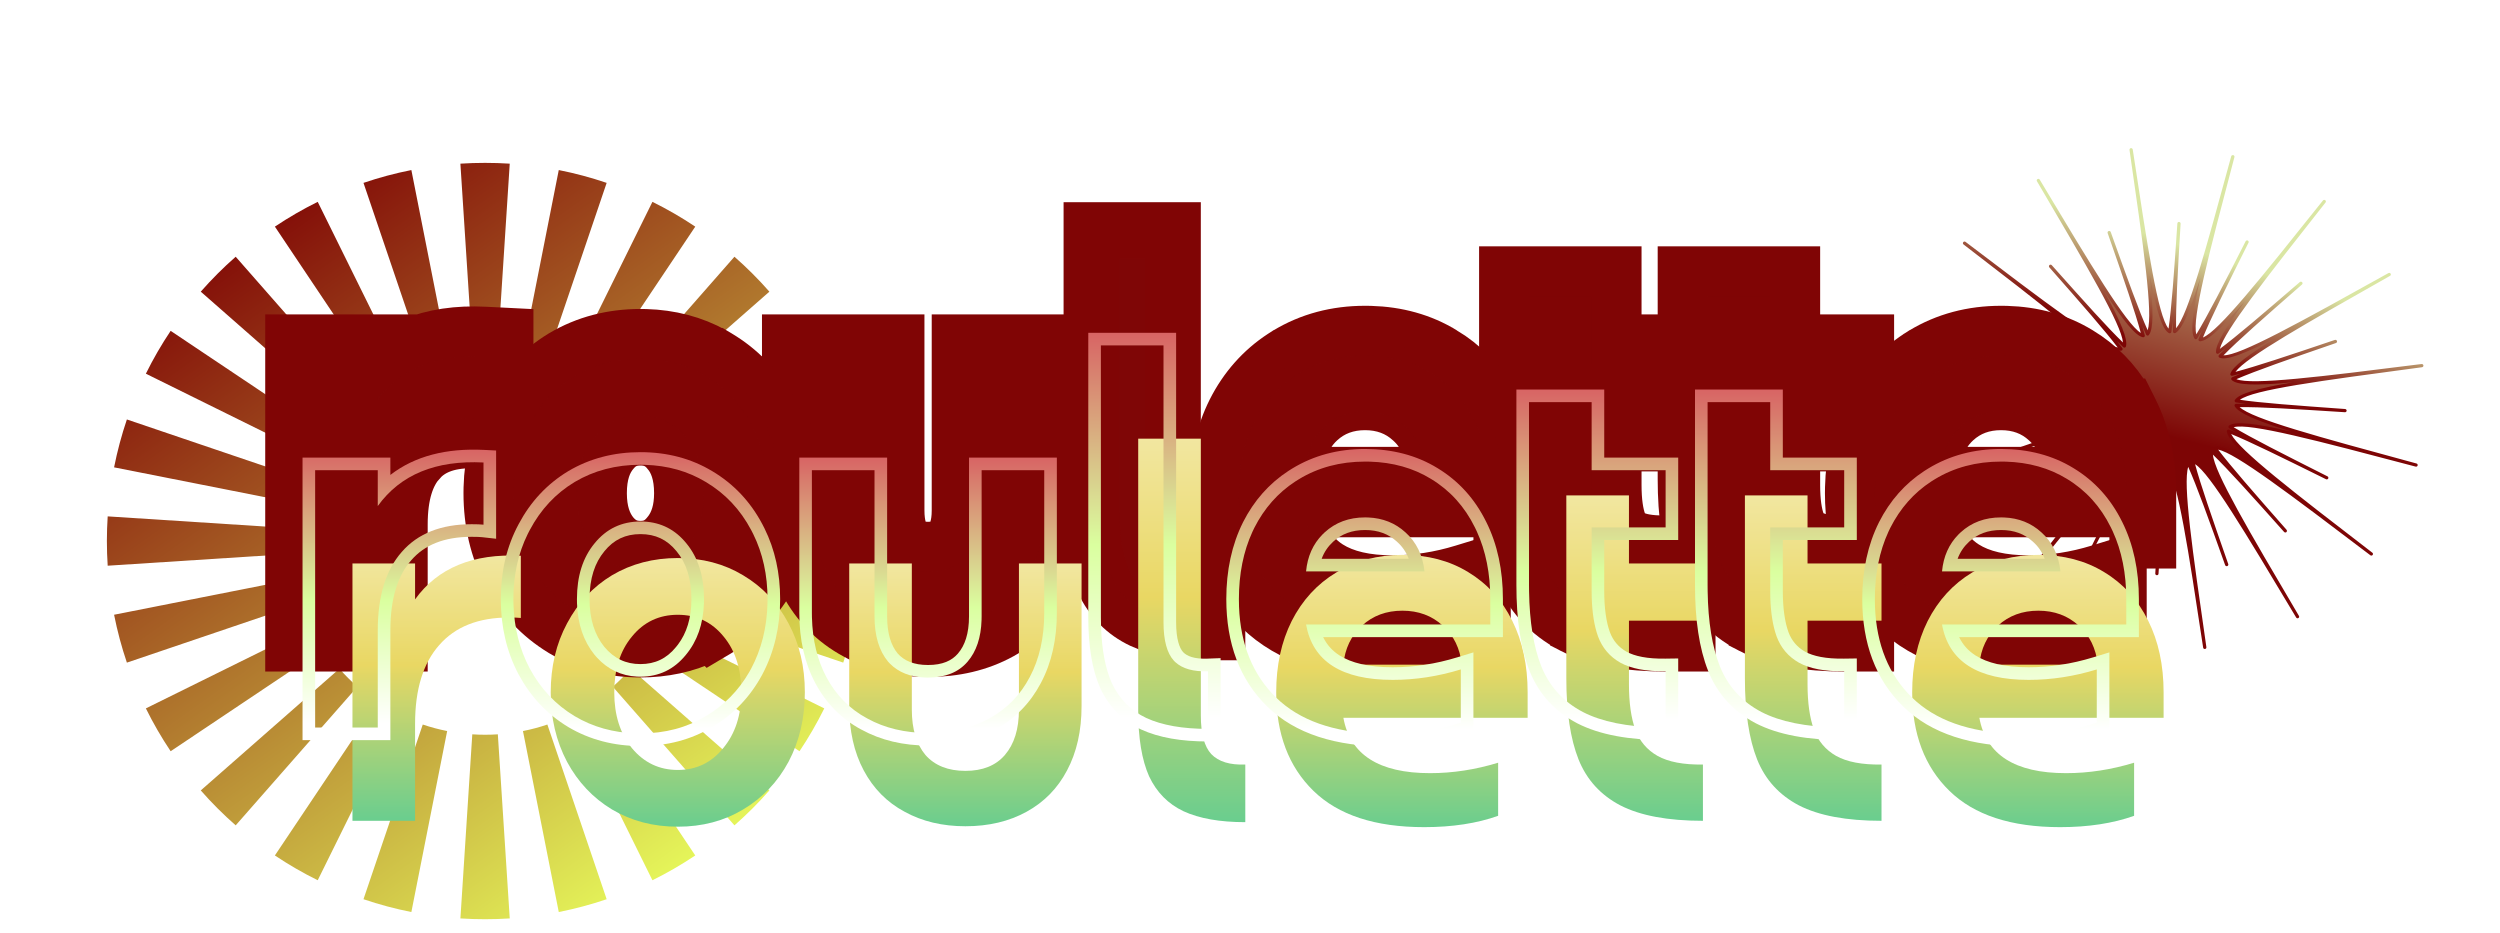 <svg width="134" height="50" viewBox="0 0 134 50" fill="none" xmlns="http://www.w3.org/2000/svg">
<path d="M127.101 29.7C122.171 25.905 119.545 23.869 119.446 23.122C120.508 23.538 122.241 24.392 124.713 25.615C122.236 24.369 120.505 23.495 119.539 22.893C120.114 22.462 123.351 23.308 129.499 24.93C123.441 23.285 120.221 22.398 119.866 21.742C121.004 21.715 122.933 21.836 125.69 22.01C122.928 21.813 121.001 21.672 119.875 21.491C120.277 20.881 123.577 20.43 129.807 19.601C123.488 20.399 120.177 20.808 119.69 20.31C120.721 19.844 122.549 19.209 125.172 18.305C122.571 19.183 120.746 19.793 119.643 20.065C119.887 19.345 122.746 17.72 128.06 14.713C122.536 17.788 119.641 19.386 119.007 19.095C119.781 18.282 121.235 17.008 123.328 15.184C121.248 16.975 119.789 18.227 118.875 18.888C118.825 18.129 120.836 15.559 124.578 10.803C120.733 15.62 118.681 18.169 117.931 18.218C118.341 17.175 119.2 15.449 120.439 12.971C119.181 15.44 118.302 17.157 117.701 18.106C117.284 17.491 118.108 14.335 119.674 8.397C118.085 14.247 117.219 17.381 116.554 17.774C116.516 16.65 116.629 14.731 116.792 11.98C116.606 14.75 116.473 16.674 116.293 17.779C115.66 17.417 115.158 14.18 114.224 8.025C115.098 14.082 115.556 17.321 115.108 17.901C114.632 16.873 113.982 15.064 113.053 12.463C113.968 15.078 114.599 16.9 114.874 17.991C114.163 17.854 112.46 15.028 109.254 9.671C112.395 15 114.06 17.848 113.862 18.545C113.038 17.767 111.75 16.33 109.911 14.27C111.739 16.345 113.012 17.796 113.685 18.708C112.98 18.844 110.32 16.839 105.301 13.027C110.231 16.822 112.857 18.858 112.956 19.609C111.893 19.192 110.161 18.338 107.689 17.116C110.165 18.361 111.896 19.235 112.862 19.837C112.288 20.268 109.05 19.422 102.903 17.8C108.961 19.445 112.18 20.332 112.536 20.988C111.398 21.015 109.468 20.895 106.712 20.72C109.473 20.917 111.4 21.059 112.526 21.239C112.124 21.849 108.825 22.3 102.595 23.13C108.914 22.331 112.224 21.922 112.712 22.421C111.68 22.887 109.852 23.521 107.229 24.425C109.83 23.548 111.656 22.937 112.758 22.665C112.515 23.385 109.655 25.011 104.341 28.017C109.865 24.942 112.761 23.344 113.394 23.635C112.62 24.449 111.166 25.723 109.073 27.546C111.154 25.755 112.612 24.504 113.527 23.842C113.576 24.601 111.565 27.172 107.824 31.927C111.668 27.11 113.72 24.561 114.471 24.512C114.061 25.556 113.201 27.282 111.963 29.759C113.22 27.29 114.1 25.573 114.701 24.624C115.118 25.239 114.293 28.395 112.728 34.334C114.317 28.484 115.182 25.349 115.847 24.956C115.886 26.08 115.772 27.999 115.61 30.751C115.796 27.98 115.928 26.056 116.109 24.951C116.741 25.314 117.243 28.55 118.177 34.705C117.304 28.649 116.846 25.41 117.294 24.83C117.77 25.857 118.419 27.666 119.348 30.267C118.434 27.652 117.802 25.83 117.527 24.739C118.239 24.876 119.941 27.703 123.148 33.06C120.006 27.731 118.342 24.882 118.539 24.185C119.364 24.963 120.651 26.401 122.491 28.461C120.663 26.386 119.39 24.934 118.717 24.022C119.421 23.886 122.081 25.891 127.1 29.703L127.101 29.7Z" fill="url(#paint0_linear_749_7)"/>
<path d="M119.704 8.315C119.751 8.328 119.778 8.374 119.765 8.421C118.368 13.719 117.49 17.047 117.723 17.919C118.306 16.969 119.122 15.381 120.367 12.93C120.389 12.89 120.444 12.872 120.482 12.893C120.526 12.916 120.542 12.966 120.52 13.007C119.291 15.462 118.498 17.059 118.078 18.089C118.927 17.738 121.08 15.042 124.511 10.745C124.543 10.708 124.594 10.704 124.634 10.732C124.673 10.76 124.68 10.816 124.648 10.854C121.429 14.939 119.232 17.734 118.984 18.7C119.873 18.038 121.222 16.886 123.271 15.118C123.307 15.089 123.361 15.092 123.395 15.127C123.425 15.163 123.425 15.217 123.387 15.249C121.307 17.066 119.957 18.25 119.18 19.045C120.047 19.074 123.278 17.276 128.02 14.638C128.062 14.614 128.116 14.628 128.138 14.67C128.162 14.712 128.148 14.765 128.106 14.786C123.542 17.369 120.417 19.134 119.821 19.931C120.912 19.645 122.587 19.087 125.149 18.22C125.193 18.204 125.244 18.228 125.26 18.275C125.277 18.322 125.253 18.37 125.206 18.386C122.595 19.285 120.901 19.877 119.871 20.323C120.678 20.656 124.37 20.196 129.795 19.512C129.843 19.507 129.886 19.536 129.895 19.585C129.9 19.633 129.871 19.675 129.822 19.683C124.27 20.423 120.785 20.889 120.059 21.429C121.16 21.593 122.952 21.726 125.699 21.923C125.745 21.928 125.785 21.968 125.779 22.016C125.777 22.062 125.735 22.101 125.686 22.095C122.954 21.92 121.174 21.81 120.044 21.822C120.734 22.456 124.125 23.376 129.523 24.843C129.57 24.856 129.597 24.903 129.585 24.949C129.572 24.996 129.525 25.023 129.478 25.01C124.188 23.614 120.589 22.66 119.722 22.899C120.674 23.472 122.284 24.289 124.754 25.533C124.795 25.554 124.814 25.606 124.791 25.65C124.769 25.69 124.717 25.709 124.676 25.687C122.233 24.479 120.637 23.694 119.589 23.263C120.021 24.132 122.913 26.36 127.158 29.625C127.197 29.654 127.204 29.709 127.172 29.747C127.143 29.786 127.088 29.792 127.049 29.76C122.744 26.494 119.805 24.264 118.895 24.102C119.565 24.985 120.745 26.336 122.559 28.397C122.589 28.433 122.586 28.486 122.552 28.52C122.514 28.552 122.461 28.549 122.427 28.511C120.608 26.471 119.41 25.143 118.613 24.369C118.683 25.309 120.526 28.434 123.223 33.012C123.248 33.054 123.234 33.104 123.192 33.128C123.149 33.153 123.098 33.139 123.074 33.097C120.322 28.497 118.445 25.363 117.656 24.88C117.945 25.961 118.53 27.645 119.434 30.233C119.451 30.277 119.426 30.327 119.379 30.343C119.335 30.36 119.283 30.335 119.267 30.288C118.351 27.722 117.747 26.051 117.289 25.025C116.996 25.928 117.511 29.482 118.262 34.688C118.267 34.736 118.237 34.778 118.188 34.786C118.14 34.791 118.097 34.762 118.089 34.713C117.284 29.411 116.74 25.806 116.17 25.114C116.006 26.212 115.881 28 115.696 30.752C115.695 30.798 115.652 30.837 115.603 30.831C115.558 30.826 115.517 30.787 115.523 30.738C115.684 28.022 115.786 26.253 115.763 25.137C115.12 25.868 114.183 29.308 112.81 34.352C112.798 34.399 112.751 34.425 112.703 34.413C112.656 34.4 112.629 34.353 112.642 34.307C114.039 29.009 114.917 25.681 114.684 24.809C114.101 25.759 113.285 27.347 112.04 29.798C112.018 29.838 111.963 29.855 111.925 29.835C111.881 29.812 111.865 29.762 111.887 29.721C113.116 27.266 113.909 25.668 114.329 24.639C113.48 24.989 111.327 27.686 107.896 31.982C107.868 32.021 107.813 32.024 107.773 31.996C107.734 31.967 107.727 31.912 107.759 31.874C110.978 27.789 113.175 24.993 113.423 24.028C112.522 24.697 111.18 25.847 109.136 27.61C109.1 27.639 109.046 27.635 109.012 27.601C108.982 27.565 108.982 27.511 109.02 27.478C111.1 25.662 112.446 24.48 113.227 23.683C112.36 23.654 109.134 25.449 104.387 28.09C104.345 28.114 104.291 28.1 104.269 28.058C104.245 28.016 104.259 27.962 104.301 27.942C108.865 25.359 111.99 23.594 112.586 22.797C111.491 23.082 109.816 23.643 107.258 24.507C107.214 24.524 107.163 24.5 107.147 24.453C107.129 24.409 107.154 24.358 107.201 24.342C109.817 23.44 111.518 22.846 112.533 22.404C111.724 22.066 108.034 22.53 102.608 23.215C102.56 23.22 102.517 23.191 102.509 23.142C102.504 23.094 102.533 23.052 102.582 23.044C107.943 22.328 111.596 21.843 112.345 21.297C111.226 21.133 109.445 20.999 106.705 20.803C106.659 20.798 106.619 20.759 106.625 20.711C106.626 20.665 106.669 20.626 106.718 20.632C109.456 20.809 111.244 20.917 112.36 20.905C111.67 20.27 108.28 19.348 102.881 17.883C102.834 17.871 102.807 17.824 102.819 17.777C102.832 17.731 102.878 17.704 102.926 17.717C108.216 19.113 111.815 20.067 112.681 19.827C111.714 19.244 110.118 18.434 107.65 17.194C107.609 17.172 107.59 17.121 107.613 17.077C107.634 17.037 107.686 17.018 107.727 17.04C110.171 18.248 111.767 19.033 112.815 19.463C112.383 18.595 109.49 16.366 105.246 13.102C105.207 13.073 105.2 13.018 105.232 12.98C105.26 12.941 105.316 12.935 105.355 12.966C109.659 16.237 112.594 18.465 113.509 18.625C112.831 17.729 111.656 16.386 109.844 14.33C109.814 14.294 109.818 14.241 109.852 14.207C109.89 14.175 109.943 14.178 109.976 14.216C111.793 16.252 112.981 17.577 113.79 18.358C113.721 17.418 111.877 14.293 109.181 9.715C109.156 9.673 109.169 9.623 109.212 9.598C109.255 9.574 109.305 9.588 109.33 9.63C112.082 14.23 113.959 17.364 114.747 17.846C114.459 16.766 113.877 15.082 112.97 12.494C112.953 12.45 112.977 12.399 113.025 12.384C113.072 12.368 113.12 12.391 113.136 12.438C114.053 15.005 114.653 16.675 115.115 17.702C115.407 16.799 114.893 13.245 114.142 8.039C114.137 7.991 114.166 7.949 114.215 7.94C114.26 7.935 114.306 7.965 114.315 8.014C115.119 13.316 115.664 16.921 116.233 17.613C116.398 16.511 116.522 14.727 116.707 11.975C116.709 11.928 116.752 11.89 116.8 11.896C116.846 11.901 116.886 11.94 116.88 11.989C116.72 14.705 116.618 16.474 116.639 17.593C117.283 16.862 118.219 13.422 119.593 8.378C119.605 8.332 119.652 8.305 119.699 8.317L119.704 8.315ZM117.683 18.187C117.663 18.181 117.645 18.169 117.631 18.152C117.396 17.803 117.508 16.791 117.937 14.896C117.373 16.704 116.973 17.629 116.604 17.848C116.578 17.862 116.545 17.864 116.517 17.849C116.488 17.835 116.474 17.806 116.471 17.776C116.465 17.611 116.463 17.428 116.463 17.228C116.436 17.435 116.411 17.625 116.383 17.796C116.376 17.822 116.362 17.847 116.334 17.858C116.309 17.869 116.277 17.867 116.252 17.853C115.891 17.65 115.587 16.679 115.226 14.765C115.429 16.637 115.429 17.633 115.18 17.955C115.163 17.979 115.131 17.992 115.103 17.988C115.075 17.984 115.048 17.966 115.034 17.938C114.97 17.799 114.899 17.644 114.829 17.476C114.882 17.654 114.924 17.819 114.963 17.972C114.969 18.002 114.961 18.032 114.941 18.052C114.922 18.072 114.89 18.081 114.862 18.077C114.458 17.997 113.831 17.223 112.79 15.619C113.685 17.269 114.061 18.184 113.95 18.572C113.942 18.602 113.918 18.624 113.89 18.631C113.86 18.637 113.83 18.629 113.806 18.608C113.699 18.508 113.588 18.4 113.468 18.278C113.573 18.414 113.669 18.539 113.756 18.659C113.776 18.682 113.778 18.715 113.767 18.741C113.76 18.767 113.733 18.788 113.702 18.794C113.306 18.87 112.416 18.375 110.827 17.256C112.287 18.465 112.986 19.188 113.042 19.599C113.045 19.629 113.033 19.661 113.01 19.68C112.987 19.699 112.953 19.704 112.923 19.692C112.786 19.638 112.636 19.576 112.478 19.509C112.634 19.601 112.777 19.685 112.907 19.767C112.932 19.78 112.947 19.806 112.95 19.835C112.95 19.864 112.936 19.889 112.916 19.908C112.586 20.155 111.548 20.038 109.58 19.589C111.462 20.172 112.414 20.581 112.616 20.949C112.63 20.974 112.629 21.006 112.614 21.034C112.6 21.059 112.571 21.076 112.542 21.075C112.382 21.079 112.209 21.079 112.017 21.078C112.21 21.101 112.384 21.126 112.543 21.151C112.574 21.159 112.598 21.176 112.609 21.201C112.62 21.228 112.62 21.257 112.602 21.281C112.377 21.624 111.395 21.903 109.48 22.229C111.468 22.048 112.496 22.07 112.773 22.355C112.793 22.374 112.8 22.404 112.796 22.432C112.789 22.459 112.772 22.483 112.747 22.494C112.603 22.559 112.448 22.625 112.277 22.697C112.441 22.651 112.593 22.61 112.736 22.577C112.766 22.57 112.8 22.579 112.82 22.599C112.842 22.623 112.848 22.657 112.84 22.687C112.707 23.076 111.942 23.663 110.403 24.608C112.152 23.716 113.066 23.379 113.429 23.548C113.455 23.558 113.474 23.581 113.477 23.611C113.485 23.638 113.473 23.667 113.457 23.687C113.351 23.798 113.232 23.92 113.101 24.045C113.232 23.945 113.359 23.85 113.475 23.767C113.502 23.749 113.535 23.744 113.564 23.759C113.593 23.774 113.611 23.8 113.613 23.833C113.639 24.247 113.144 25.096 112.066 26.574C113.308 25.132 114.044 24.448 114.462 24.424C114.492 24.422 114.52 24.436 114.54 24.459C114.559 24.482 114.561 24.515 114.55 24.541C114.492 24.689 114.423 24.853 114.347 25.029C114.446 24.863 114.537 24.712 114.624 24.575C114.638 24.55 114.667 24.536 114.697 24.534C114.725 24.534 114.754 24.549 114.77 24.571C115.005 24.92 114.893 25.932 114.464 27.827C115.029 26.018 115.428 25.094 115.797 24.875C115.823 24.86 115.856 24.858 115.885 24.873C115.913 24.888 115.927 24.917 115.93 24.946C115.936 25.112 115.938 25.294 115.938 25.494C115.965 25.288 115.99 25.098 116.018 24.927C116.025 24.9 116.039 24.875 116.067 24.865C116.095 24.855 116.124 24.855 116.149 24.869C116.51 25.073 116.814 26.043 117.175 27.957C116.972 26.086 116.971 25.093 117.221 24.767C117.238 24.743 117.27 24.73 117.298 24.734C117.329 24.739 117.354 24.756 117.368 24.785C117.432 24.924 117.501 25.081 117.573 25.247C117.52 25.065 117.478 24.9 117.438 24.75C117.432 24.72 117.44 24.69 117.46 24.671C117.479 24.651 117.511 24.641 117.539 24.645C117.94 24.724 118.57 25.5 119.611 27.103C118.717 25.454 118.34 24.539 118.451 24.151C118.46 24.121 118.484 24.099 118.511 24.092C118.538 24.085 118.572 24.09 118.595 24.114C118.702 24.215 118.814 24.323 118.933 24.444C118.825 24.308 118.728 24.182 118.641 24.063C118.622 24.04 118.62 24.007 118.631 23.981C118.638 23.954 118.665 23.933 118.696 23.927C119.092 23.851 119.981 24.347 121.571 25.465C120.11 24.256 119.411 23.537 119.356 23.122C119.353 23.093 119.365 23.061 119.388 23.042C119.411 23.023 119.444 23.021 119.475 23.029C119.612 23.084 119.761 23.145 119.92 23.213C119.764 23.121 119.617 23.035 119.487 22.954C119.462 22.94 119.447 22.915 119.444 22.886C119.445 22.857 119.459 22.832 119.478 22.812C119.808 22.565 120.846 22.683 122.814 23.132C120.933 22.549 119.98 22.14 119.779 21.772C119.764 21.747 119.765 21.715 119.78 21.687C119.794 21.662 119.824 21.645 119.853 21.645C120.012 21.642 120.19 21.64 120.377 21.643C120.184 21.62 120.011 21.595 119.848 21.569C119.816 21.564 119.793 21.544 119.782 21.519C119.771 21.492 119.771 21.463 119.789 21.439C120.013 21.099 120.984 20.821 122.877 20.496C120.882 20.675 119.895 20.65 119.614 20.364C119.594 20.345 119.588 20.314 119.592 20.287C119.599 20.26 119.616 20.236 119.641 20.225C119.785 20.16 119.939 20.095 120.114 20.023C119.95 20.069 119.795 20.109 119.652 20.142C119.621 20.148 119.588 20.14 119.568 20.12C119.545 20.096 119.54 20.062 119.548 20.032C119.681 19.643 120.458 19.048 122.015 18.091C120.271 18.98 119.323 19.333 118.963 19.169C118.937 19.158 118.918 19.135 118.915 19.106C118.907 19.079 118.919 19.05 118.935 19.029C119.041 18.918 119.16 18.797 119.291 18.671C119.16 18.772 119.033 18.866 118.917 18.949C118.89 18.967 118.856 18.973 118.828 18.958C118.799 18.943 118.781 18.917 118.779 18.884C118.753 18.47 119.248 17.621 120.326 16.143C119.084 17.584 118.349 18.265 117.93 18.292C117.9 18.295 117.871 18.28 117.852 18.257C117.833 18.234 117.831 18.202 117.842 18.176C117.9 18.027 117.969 17.864 118.045 17.688C117.946 17.854 117.855 18.005 117.768 18.142C117.754 18.167 117.725 18.18 117.695 18.183C117.688 18.181 117.682 18.179 117.672 18.177L117.683 18.187Z" fill="url(#paint1_linear_749_7)"/>
<g filter="url(#filter0_i_749_7)">
<path d="M26.631 49.948C26.091 49.983 25.547 50 25 50C24.453 50 23.909 49.983 23.37 49.948L24.156 37.778C24.434 37.795 24.715 37.805 25 37.805C25.285 37.805 25.566 37.795 25.844 37.778L26.631 49.948ZM20.881 37.13C21.404 37.307 21.943 37.452 22.494 37.561L20.128 49.524C19.047 49.31 17.989 49.027 16.962 48.678L20.881 37.13ZM33.038 48.678C32.011 49.027 30.953 49.31 29.872 49.524L27.506 37.561C28.057 37.452 28.596 37.307 29.119 37.13L33.038 48.678ZM17.89 35.652C18.353 35.962 18.837 36.242 19.339 36.49L13.937 47.423C12.954 46.938 12.009 46.39 11.105 45.785L17.89 35.652ZM38.895 45.785C37.991 46.39 37.046 46.938 36.063 47.423L30.661 36.49C31.163 36.242 31.647 35.962 32.11 35.652L38.895 45.785ZM15.371 33.441C15.741 33.863 16.137 34.26 16.559 34.629L8.515 43.795C7.696 43.076 6.924 42.304 6.205 41.485L15.371 33.441ZM43.795 41.485C43.076 42.304 42.304 43.076 41.485 43.795L33.441 34.629C33.863 34.26 34.26 33.863 34.629 33.441L43.795 41.485ZM13.51 30.661C13.758 31.163 14.038 31.647 14.348 32.11L4.215 38.895C3.61 37.991 3.062 37.046 2.577 36.063L13.51 30.661ZM47.423 36.063C46.938 37.046 46.39 37.991 45.785 38.895L35.652 32.11C35.962 31.647 36.242 31.163 36.49 30.661L47.423 36.063ZM12.439 27.506C12.548 28.057 12.693 28.596 12.87 29.119L1.322 33.038C0.973 32.011 0.69 30.953 0.476 29.872L12.439 27.506ZM49.524 29.872C49.31 30.953 49.027 32.011 48.678 33.038L37.13 29.119C37.307 28.596 37.452 28.057 37.561 27.506L49.524 29.872ZM0 25C0 24.453 0.018 23.909 0.052 23.37L12.223 24.156C12.204 24.434 12.195 24.715 12.195 25C12.195 25.285 12.204 25.566 12.223 25.844L0.052 26.631C0.018 26.091 0 25.547 0 25ZM37.805 25C37.805 24.715 37.795 24.434 37.778 24.156L49.948 23.369C49.983 23.909 50 24.453 50 25C50 25.547 49.983 26.091 49.948 26.63L37.778 25.844C37.795 25.566 37.805 25.285 37.805 25ZM12.87 20.881C12.693 21.404 12.548 21.943 12.439 22.494L0.476 20.128C0.69 19.047 0.973 17.989 1.322 16.962L12.87 20.881ZM48.678 16.962C49.027 17.989 49.31 19.047 49.524 20.128L37.561 22.494C37.452 21.943 37.307 21.404 37.13 20.881L48.678 16.962ZM14.348 17.89C14.038 18.353 13.758 18.837 13.51 19.339L2.577 13.937C3.062 12.954 3.61 12.009 4.215 11.105L14.348 17.89ZM45.785 11.105C46.39 12.009 46.938 12.954 47.423 13.937L36.49 19.339C36.242 18.837 35.962 18.353 35.652 17.89L45.785 11.105ZM16.559 15.371C16.137 15.741 15.741 16.137 15.371 16.559L6.205 8.515C6.924 7.696 7.696 6.924 8.515 6.205L16.559 15.371ZM41.485 6.205C42.304 6.924 43.076 7.696 43.795 8.515L34.629 16.559C34.26 16.137 33.863 15.741 33.441 15.371L41.485 6.205ZM19.339 13.51C18.837 13.758 18.353 14.038 17.89 14.348L11.105 4.215C12.009 3.61 12.954 3.062 13.937 2.577L19.339 13.51ZM36.063 2.577C37.046 3.062 37.991 3.61 38.895 4.215L32.11 14.348C31.647 14.038 31.163 13.758 30.661 13.51L36.063 2.577ZM22.494 12.439C21.943 12.548 21.404 12.693 20.881 12.87L16.962 1.322C17.989 0.973 19.047 0.69 20.128 0.476L22.494 12.439ZM29.872 0.476C30.953 0.69 32.011 0.973 33.038 1.322L29.119 12.87C28.596 12.693 28.057 12.548 27.506 12.439L29.872 0.476ZM25 0C25.547 0 26.091 0.018 26.63 0.052L25.844 12.223C25.566 12.204 25.285 12.195 25 12.195C24.715 12.195 24.434 12.204 24.156 12.223L23.369 0.052C23.909 0.018 24.453 0 25 0Z" fill="white"/>
</g>
<g filter="url(#filter1_i_749_7)">
<path d="M26.322 45.228C25.884 45.256 25.443 45.27 25 45.27C24.556 45.27 24.116 45.256 23.678 45.228L24.315 35.36C24.541 35.375 24.769 35.382 25 35.382C25.23 35.382 25.459 35.375 25.684 35.36L26.322 45.228ZM21.66 34.835C22.084 34.979 22.521 35.096 22.968 35.184L21.049 44.885C20.173 44.711 19.316 44.481 18.483 44.198L21.66 34.835ZM31.517 44.198C30.684 44.481 29.827 44.711 28.95 44.885L27.031 35.184C27.479 35.096 27.915 34.979 28.339 34.835L31.517 44.198ZM19.235 33.636C19.61 33.888 20.003 34.115 20.41 34.316L16.03 43.181C15.233 42.788 14.466 42.343 13.734 41.853L19.235 33.636ZM36.266 41.853C35.533 42.343 34.767 42.788 33.97 43.181L29.59 34.316C29.997 34.115 30.389 33.888 30.765 33.636L36.266 41.853ZM17.192 31.844C17.492 32.186 17.814 32.508 18.155 32.807L11.633 40.239C10.969 39.656 10.344 39.031 9.761 38.367L17.192 31.844ZM40.239 38.367C39.656 39.031 39.03 39.656 38.366 40.239L31.844 32.807C32.186 32.508 32.508 32.186 32.807 31.844L40.239 38.367ZM15.684 29.59C15.884 29.997 16.112 30.39 16.363 30.765L8.147 36.266C7.657 35.533 7.212 34.767 6.819 33.97L15.684 29.59ZM43.181 33.97C42.787 34.767 42.343 35.533 41.853 36.266L33.636 30.765C33.888 30.39 34.115 29.997 34.316 29.59L43.181 33.97ZM14.815 27.032C14.904 27.479 15.021 27.916 15.165 28.34L5.801 31.517C5.519 30.684 5.289 29.827 5.115 28.95L14.815 27.032ZM44.884 28.95C44.711 29.827 44.481 30.684 44.198 31.517L34.835 28.34C34.978 27.916 35.096 27.479 35.184 27.032L44.884 28.95ZM4.729 25C4.729 24.556 4.744 24.116 4.772 23.678L14.64 24.315C14.625 24.541 14.617 24.769 14.617 25C14.617 25.231 14.625 25.459 14.64 25.685L4.772 26.322C4.744 25.885 4.729 25.444 4.729 25ZM35.382 25C35.382 24.769 35.374 24.541 35.36 24.315L45.227 23.678C45.256 24.115 45.27 24.556 45.27 25C45.27 25.444 45.256 25.884 45.227 26.322L35.36 25.685C35.374 25.459 35.382 25.231 35.382 25ZM15.165 21.66C15.021 22.084 14.904 22.521 14.815 22.968L5.115 21.05C5.289 20.173 5.519 19.316 5.801 18.483L15.165 21.66ZM44.198 18.483C44.481 19.316 44.711 20.173 44.884 21.05L35.184 22.968C35.096 22.521 34.978 22.084 34.835 21.66L44.198 18.483ZM16.363 19.235C16.112 19.61 15.884 20.003 15.684 20.41L6.819 16.03C7.212 15.233 7.657 14.466 8.147 13.734L16.363 19.235ZM41.853 13.734C42.343 14.466 42.787 15.233 43.181 16.03L34.316 20.41C34.115 20.003 33.888 19.61 33.636 19.235L41.853 13.734ZM18.155 17.192C17.814 17.492 17.492 17.814 17.192 18.156L9.761 11.633C10.344 10.969 10.969 10.344 11.633 9.761L18.155 17.192ZM38.366 9.761C39.03 10.344 39.656 10.969 40.239 11.633L32.807 18.156C32.508 17.814 32.186 17.492 31.844 17.192L38.366 9.761ZM20.41 15.684C20.003 15.885 19.61 16.112 19.235 16.363L13.734 8.147C14.466 7.657 15.233 7.213 16.03 6.819L20.41 15.684ZM33.97 6.819C34.767 7.213 35.533 7.657 36.266 8.147L30.765 16.363C30.389 16.112 29.997 15.885 29.59 15.684L33.97 6.819ZM22.968 14.816C22.521 14.904 22.084 15.021 21.66 15.165L18.483 5.802C19.316 5.519 20.173 5.289 21.049 5.115L22.968 14.816ZM28.95 5.115C29.827 5.289 30.684 5.519 31.517 5.802L28.339 15.165C27.915 15.021 27.479 14.904 27.031 14.816L28.95 5.115ZM25 4.73C25.443 4.73 25.884 4.744 26.322 4.772L25.684 14.64C25.459 14.625 25.23 14.618 25 14.618C24.769 14.618 24.541 14.625 24.315 14.64L23.677 4.772C24.115 4.744 24.556 4.73 25 4.73Z" fill="url(#paint2_linear_749_7)"/>
</g>
<path d="M107.255 18.565C108.679 18.565 109.947 18.891 111.041 19.561L111.245 19.69C112.252 20.348 113.034 21.244 113.589 22.369L113.696 22.592C114.216 23.723 114.469 25.008 114.469 26.435V28.297H104.744C104.954 28.862 105.303 29.29 105.791 29.602C106.455 30.026 107.42 30.265 108.739 30.265C109.903 30.265 111.07 30.086 112.241 29.727L112.888 29.529V33.404L112.556 33.522C111.355 33.951 109.974 34.16 108.423 34.16C105.72 34.16 103.595 33.492 102.139 32.072C100.694 30.662 99.993 28.763 99.993 26.435C99.993 24.928 100.282 23.576 100.873 22.393L100.874 22.39C101.482 21.192 102.339 20.253 103.445 19.586C104.568 18.902 105.843 18.565 107.255 18.565ZM107.255 22.557C106.509 22.557 105.912 22.785 105.429 23.228C105.07 23.557 104.822 23.96 104.688 24.452H109.839C109.697 23.951 109.444 23.55 109.088 23.233L109.082 23.228C108.599 22.785 108.001 22.557 107.255 22.557Z" fill="#7F0606" stroke="#800505"/>
<path d="M95.384 15.379V19.027H99.349V23.092H95.384V25.998C95.384 26.954 95.495 27.702 95.695 28.261C95.882 28.765 96.201 29.141 96.664 29.406C97.14 29.669 97.85 29.819 98.841 29.803L99.349 29.795V33.819H98.849C96.929 33.819 95.363 33.539 94.193 32.936L94.19 32.935C93.033 32.33 92.204 31.421 91.721 30.222L91.72 30.219C91.25 29.036 91.027 27.515 91.027 25.681V15.379H95.384Z" fill="#7F0606" stroke="#800505"/>
<path d="M85.811 15.379V19.027H89.776V23.092H85.811V25.998C85.811 26.954 85.922 27.702 86.123 28.261C86.31 28.765 86.629 29.141 87.092 29.406C87.568 29.669 88.277 29.819 89.269 29.803L89.776 29.795V33.819H89.276C87.356 33.819 85.791 33.539 84.621 32.936L84.618 32.935C83.461 32.33 82.632 31.421 82.148 30.222L82.147 30.219C81.678 29.036 81.455 27.515 81.455 25.681V15.379H85.811Z" fill="#7F0606" stroke="#800505"/>
<path d="M73.167 18.565C74.591 18.565 75.859 18.891 76.953 19.561L77.157 19.69C78.165 20.348 78.946 21.244 79.501 22.369L79.608 22.592C80.128 23.723 80.381 25.008 80.381 26.435V28.297H70.656C70.866 28.862 71.215 29.29 71.703 29.602C72.367 30.026 73.333 30.265 74.651 30.265C75.816 30.265 76.983 30.086 78.153 29.727L78.8 29.529V33.404L78.468 33.522C77.267 33.951 75.886 34.16 74.335 34.16C71.632 34.16 69.507 33.492 68.051 32.072C66.606 30.662 65.905 28.763 65.905 26.435C65.905 24.928 66.194 23.576 66.785 22.393L66.786 22.39C67.394 21.192 68.251 20.253 69.357 19.586C70.48 18.902 71.755 18.565 73.167 18.565ZM73.167 22.557C72.421 22.557 71.824 22.785 71.341 23.228C70.982 23.557 70.734 23.96 70.601 24.452H75.751C75.61 23.951 75.356 23.55 75 23.233L74.994 23.228C74.511 22.785 73.913 22.557 73.167 22.557Z" fill="#7F0606" stroke="#800505"/>
<path d="M63.364 11.838V27.676C63.364 28.555 63.54 28.928 63.653 29.059C63.771 29.175 64.046 29.33 64.709 29.304L65.748 29.263V34.392H64.748C63.303 34.392 62.043 34.187 61.022 33.716L61.015 33.713C59.968 33.221 59.188 32.422 58.688 31.361L58.678 31.342C58.209 30.288 58.008 28.956 58.008 27.408V11.838H63.364Z" fill="#7F0606" stroke="#800505" stroke-width="2"/>
<path d="M47.374 19.027V27.359C47.374 28.32 47.599 29.001 47.984 29.467C48.371 29.9 48.933 30.143 49.744 30.144C50.56 30.144 51.112 29.898 51.481 29.467L51.482 29.466C51.883 29 52.115 28.319 52.115 27.359V19.027H56.472V27.165C56.472 28.56 56.199 29.796 55.635 30.855L55.634 30.854C55.086 31.895 54.296 32.704 53.27 33.27C52.244 33.836 51.063 34.111 49.744 34.111C48.44 34.111 47.268 33.836 46.243 33.27V33.27C45.215 32.719 44.417 31.909 43.855 30.855C43.29 29.796 43.018 28.56 43.018 27.165V19.027H47.374Z" fill="#7F0606" stroke="#800505"/>
<path d="M34.329 18.735C35.723 18.735 36.98 19.063 38.087 19.73C39.206 20.394 40.079 21.322 40.704 22.501C41.331 23.668 41.641 24.984 41.641 26.436C41.641 27.887 41.332 29.209 40.706 30.391L40.705 30.394C40.08 31.558 39.206 32.475 38.089 33.139L38.09 33.14C36.983 33.807 35.724 34.136 34.329 34.136C32.934 34.136 31.669 33.807 30.547 33.141L30.544 33.14C29.443 32.475 28.579 31.556 27.954 30.394L27.952 30.391C27.326 29.209 27.019 27.887 27.019 26.436C27.019 24.984 27.327 23.668 27.954 22.501C28.578 21.323 29.442 20.396 30.544 19.731L30.547 19.73C31.669 19.063 32.934 18.735 34.329 18.735ZM34.329 22.776C33.474 22.776 32.798 23.098 32.261 23.759L32.258 23.763C31.717 24.415 31.424 25.29 31.424 26.436C31.424 27.559 31.714 28.437 32.257 29.107L32.362 29.229C32.898 29.814 33.545 30.095 34.329 30.095C35.165 30.095 35.835 29.776 36.374 29.112L36.378 29.107C36.937 28.436 37.234 27.559 37.234 26.436C37.234 25.29 36.943 24.415 36.401 23.763L36.398 23.759C35.861 23.098 35.184 22.776 34.329 22.776Z" fill="#7F0606" stroke="#800505"/>
<path d="M26.416 23.005L25.86 22.944C25.742 22.93 25.553 22.922 25.283 22.922C23.751 22.922 22.657 23.38 21.915 24.234L21.912 24.237C21.161 25.087 20.748 26.353 20.748 28.113V33.82H16.392V19.028H20.748V20.157C22.049 19.008 23.799 18.506 25.941 18.614L26.416 18.639V23.005Z" fill="#7F0606" stroke="#800505"/>
<path d="M107.555 17.394C109.045 17.437 110.425 17.809 111.646 18.554H111.646C112.775 19.234 113.674 20.157 114.341 21.29H114.364L114.641 21.843C115.328 23.217 115.643 24.763 115.644 26.435V29.474H114.063V34.233L113.399 34.47L112.951 34.63H112.95C111.595 35.114 110.075 35.335 108.422 35.335C105.541 35.335 103.07 34.623 101.317 32.913C99.602 31.24 98.817 29.013 98.817 26.436V26.435L98.821 26.125C98.859 24.585 99.178 23.153 99.821 21.867L99.823 21.863L99.825 21.858C100.483 20.562 101.408 19.506 102.599 18.73L102.605 18.725L102.612 18.721L102.822 18.588L102.828 18.584L102.835 18.581C104.159 17.775 105.649 17.39 107.255 17.39L107.555 17.394ZM107.251 20.066C106.089 20.066 105.09 20.34 104.225 20.867L104.053 20.975C103.281 21.48 102.668 22.171 102.212 23.07L102.211 23.069L102.121 23.259C101.711 24.158 101.493 25.21 101.493 26.436L101.5 26.808L101.519 27.144C101.644 28.795 102.217 30.053 103.186 30.998C104.196 31.984 105.738 32.581 107.969 32.653H107.968L108.422 32.659C109.543 32.659 110.528 32.538 111.388 32.312V31.49C110.839 31.603 110.289 31.682 109.738 31.725V31.765H107.738V31.719C106.681 31.62 105.747 31.354 104.983 30.866C103.951 30.207 103.331 29.21 103.108 27.976L102.896 26.798H112.969V26.436C112.969 25.186 112.748 24.12 112.333 23.218H112.332L112.244 23.034L112.06 22.687C111.607 21.902 111.009 21.294 110.266 20.846L110.26 20.842C109.484 20.366 108.566 20.1 107.477 20.069V20.067L107.251 20.066ZM107.266 21.057L107.275 21.058L107.436 21.061H107.445L107.454 21.062C108.463 21.102 109.362 21.45 110.096 22.122H110.095C110.881 22.826 111.315 23.76 111.436 24.842L111.559 25.952H102.994L103.097 24.858C103.192 23.846 103.576 22.959 104.274 22.257L104.292 22.239L104.398 22.137L104.406 22.13L104.414 22.122C105.199 21.403 106.169 21.057 107.255 21.057H107.266Z" stroke="#800505" stroke-width="2"/>
<path d="M96.56 14.203V17.851H100.524V24.268H96.56V25.998C96.56 26.866 96.66 27.463 96.797 27.85L96.874 28.02C96.96 28.173 97.076 28.285 97.239 28.38C97.466 28.502 97.942 28.641 98.822 28.628H98.823L99.509 28.617L100.524 28.601V34.995H98.849C96.836 34.995 95.058 34.705 93.654 33.982V33.981H93.653L93.644 33.977C92.244 33.244 91.219 32.123 90.63 30.662L90.629 30.66L90.628 30.656L90.627 30.654C90.082 29.28 89.852 27.595 89.852 25.681V14.203H96.56ZM92.527 25.674L92.53 26.007H92.529C92.554 27.579 92.763 28.783 93.111 29.662L93.253 29.974C93.608 30.679 94.143 31.216 94.883 31.604C95.582 31.963 96.555 32.205 97.849 32.287V31.261C97.13 31.189 96.48 31.02 95.931 30.715L95.921 30.709C95.148 30.267 94.594 29.612 94.286 28.776L94.283 28.768C94.038 28.085 93.916 27.282 93.89 26.39V26.375L93.884 26.012V21.592H97.849V20.527H93.884V16.878H92.527V25.674Z" stroke="#800505" stroke-width="2"/>
<path d="M86.987 14.203V17.851H90.952V24.268H86.987V25.998C86.987 26.866 87.088 27.463 87.225 27.85L87.302 28.02C87.388 28.173 87.504 28.285 87.667 28.38C87.894 28.502 88.369 28.641 89.25 28.628H89.251L89.936 28.617L90.952 28.601V34.995H89.276C87.264 34.995 85.486 34.705 84.082 33.982V33.981H84.081L84.072 33.977C82.671 33.244 81.647 32.123 81.058 30.662L81.057 30.66L81.056 30.656L81.055 30.654C80.509 29.28 80.279 27.595 80.279 25.681V14.203H86.987ZM82.955 25.674L82.958 26.007H82.957C82.982 27.579 83.191 28.783 83.539 29.662L83.681 29.974C84.035 30.679 84.571 31.216 85.311 31.604C86.01 31.963 86.983 32.205 88.276 32.287V31.261C87.558 31.189 86.908 31.02 86.358 30.715L86.349 30.709C85.576 30.267 85.022 29.612 84.714 28.776L84.711 28.768C84.466 28.085 84.344 27.282 84.317 26.39V26.375L84.311 26.012V21.592H88.276V20.527H84.311V16.878H82.955V25.674Z" stroke="#800505" stroke-width="2"/>
<path d="M73.467 17.394C74.957 17.437 76.337 17.809 77.558 18.554H77.559C78.687 19.234 79.587 20.157 80.253 21.29H80.276L80.553 21.843C81.24 23.217 81.556 24.763 81.556 26.435V29.474H79.976V34.233L79.311 34.47L78.863 34.63H78.862C77.507 35.114 75.987 35.335 74.334 35.335C71.453 35.335 68.982 34.623 67.23 32.913C65.514 31.24 64.73 29.013 64.73 26.436V26.435L64.733 26.125C64.771 24.585 65.09 23.153 65.733 21.867L65.735 21.863L65.737 21.858C66.395 20.562 67.321 19.506 68.511 18.73L68.518 18.725L68.524 18.721L68.734 18.588L68.74 18.584L68.747 18.581C70.071 17.775 71.561 17.39 73.167 17.39L73.467 17.394ZM73.163 20.066C72.001 20.066 71.002 20.34 70.137 20.867L69.965 20.975C69.193 21.48 68.58 22.171 68.124 23.07L68.123 23.069L68.033 23.259C67.623 24.158 67.405 25.21 67.405 26.436L67.412 26.808L67.431 27.144C67.556 28.795 68.129 30.053 69.098 30.998C70.108 31.984 71.65 32.581 73.881 32.653H73.88L74.334 32.659C75.455 32.659 76.441 32.538 77.3 32.312V31.49C76.751 31.603 76.201 31.682 75.65 31.725V31.765H73.65V31.719C72.593 31.62 71.659 31.354 70.895 30.866C69.863 30.207 69.243 29.21 69.02 27.976L68.808 26.798H78.881V26.436C78.881 25.186 78.66 24.12 78.245 23.218H78.244L78.156 23.034L77.972 22.687C77.519 21.902 76.921 21.294 76.178 20.846L76.172 20.842C75.396 20.366 74.478 20.1 73.389 20.069V20.067L73.163 20.066ZM73.178 21.057L73.188 21.058L73.348 21.061H73.357L73.366 21.062C74.375 21.102 75.274 21.45 76.008 22.122H76.007C76.793 22.826 77.227 23.76 77.348 24.842L77.471 25.952H68.906L69.009 24.858C69.104 23.846 69.488 22.959 70.186 22.257L70.204 22.239L70.311 22.137L70.318 22.13L70.326 22.122C71.111 21.403 72.081 21.057 73.167 21.057H73.178Z" stroke="#800505" stroke-width="2"/>
<path d="M63.54 11.662V27.676C63.54 28.52 63.707 28.844 63.781 28.936C63.854 29.006 64.074 29.152 64.702 29.128H64.703L65.404 29.101L65.924 29.081V34.567H64.748C63.289 34.567 62 34.361 60.947 33.875L60.934 33.869L60.932 33.867C59.852 33.357 59.046 32.532 58.53 31.44L58.526 31.433L58.523 31.424L58.519 31.417L58.518 31.413C58.035 30.328 57.832 28.968 57.832 27.408V11.662H63.54ZM59.508 27.399L59.517 27.93C59.558 29.114 59.742 30.039 60.046 30.726C60.403 31.481 60.935 32.017 61.649 32.355C62.306 32.657 63.166 32.839 64.248 32.881V30.792C63.622 30.746 63.078 30.563 62.664 30.188L62.658 30.182L62.652 30.177L62.576 30.104L62.566 30.093L62.556 30.082C62.053 29.536 61.864 28.686 61.864 27.676V13.338H59.508V27.399Z" stroke="#800505"/>
<path d="M48.55 17.852V27.359C48.55 28.124 48.724 28.507 48.878 28.701C48.998 28.827 49.215 28.968 49.744 28.968C50.298 28.968 50.489 28.814 50.585 28.703L50.591 28.698C50.753 28.51 50.94 28.135 50.94 27.359V17.852H57.647V27.165C57.647 28.713 57.344 30.147 56.672 31.408L56.671 31.407C56.017 32.648 55.064 33.623 53.838 34.3C52.612 34.976 51.23 35.286 49.744 35.286C48.843 35.286 47.981 35.169 47.167 34.924V35.097L45.695 34.31C44.452 33.646 43.487 32.663 42.817 31.408C42.145 30.147 41.842 28.713 41.842 27.165V17.852H48.55ZM44.518 27.154L44.52 27.401C44.549 28.494 44.779 29.4 45.178 30.148C45.553 30.852 46.052 31.394 46.68 31.79L46.956 31.951L46.968 31.957C47.739 32.383 48.655 32.611 49.744 32.611C50.653 32.611 51.438 32.456 52.114 32.167L52.398 32.034L52.545 31.957C53.313 31.533 53.895 30.939 54.308 30.154L54.31 30.148C54.738 29.348 54.972 28.364 54.972 27.165V20.527H53.614V27.373L53.612 27.565V27.574L53.611 27.583C53.577 28.686 53.279 29.675 52.619 30.442C52.118 31.027 51.474 31.379 50.744 31.539V31.663L49.725 31.644H48.744V31.539C48.078 31.394 47.481 31.092 46.992 30.601L46.973 30.581L46.876 30.479L46.855 30.456L46.836 30.433C46.153 29.613 45.874 28.546 45.874 27.359V20.527H44.518V27.154Z" stroke="#800505" stroke-width="2"/>
<path d="M34.625 17.565C35.998 17.606 37.282 17.935 38.443 18.578H38.451L38.688 18.719L38.93 18.869C40.124 19.634 41.066 20.671 41.743 21.95L41.75 21.961H41.749L41.865 22.188L41.869 22.194L41.872 22.201C42.512 23.492 42.815 24.915 42.815 26.435C42.815 28.057 42.47 29.572 41.745 30.941L41.733 30.965L41.72 30.988L41.718 30.991C40.995 32.32 39.98 33.384 38.688 34.152L38.02 34.549L37.992 34.522C36.867 35.054 35.637 35.311 34.329 35.311C32.742 35.311 31.267 34.935 29.947 34.152L29.925 34.139L29.902 34.124C28.643 33.357 27.652 32.3 26.939 30.988L26.926 30.965L26.913 30.941C26.189 29.572 25.843 28.057 25.843 26.435L25.847 26.132C25.887 24.625 26.234 23.218 26.918 21.945C27.634 20.596 28.636 19.514 29.919 18.736L29.925 18.732L29.947 18.719C31.267 17.936 32.742 17.56 34.329 17.56L34.625 17.565ZM34.324 20.236C33.178 20.236 32.184 20.502 31.317 21.015C30.459 21.533 29.781 22.256 29.278 23.205L29.184 23.387C28.747 24.269 28.519 25.278 28.519 26.435L28.521 26.665L28.543 27.085C28.619 28.048 28.867 28.91 29.275 29.683L29.472 30.024C29.948 30.792 30.561 31.396 31.312 31.851L31.624 32.023C32.363 32.399 33.188 32.605 34.114 32.632H34.113L34.332 32.634C35.481 32.634 36.466 32.367 37.315 31.855L37.321 31.851C38.146 31.361 38.798 30.702 39.287 29.857L39.391 29.669C39.853 28.789 40.106 27.794 40.137 26.665L40.141 26.435L40.13 26.008C40.08 25.028 39.856 24.159 39.474 23.387H39.473L39.375 23.196V23.195C38.875 22.254 38.192 21.536 37.321 21.019L37.315 21.016C36.517 20.535 35.602 20.27 34.544 20.239V20.238L34.324 20.236ZM34.34 21.276L34.351 21.277L34.537 21.281H34.551L34.565 21.282C35.772 21.341 36.788 21.865 37.555 22.805H37.556C38.37 23.787 38.734 25.028 38.734 26.435V26.453L38.73 26.678V26.695C38.686 27.991 38.303 29.139 37.529 30.068L37.528 30.067C36.931 30.798 36.189 31.274 35.329 31.479V31.62L34.329 31.595H33.329V31.481C32.536 31.293 31.839 30.876 31.26 30.245L31.252 30.237L31.245 30.229L31.121 30.087L31.096 30.058C30.341 29.129 29.971 27.984 29.928 26.694V26.675L29.924 26.45V26.435C29.924 25.032 30.285 23.794 31.096 22.813L31.254 22.628C32.058 21.736 33.106 21.276 34.329 21.276H34.34ZM34.329 23.951C33.827 23.952 33.486 24.115 33.173 24.5L33.162 24.513C32.835 24.907 32.6 25.496 32.6 26.435C32.6 27.347 32.83 27.945 33.168 28.365C33.504 28.764 33.855 28.919 34.329 28.919C34.804 28.919 35.139 28.764 35.458 28.373L35.461 28.369L35.555 28.251C35.857 27.842 36.059 27.273 36.059 26.435C36.059 25.496 35.823 24.907 35.496 24.513V24.512L35.485 24.5C35.172 24.115 34.831 23.952 34.329 23.951Z" stroke="#800505" stroke-width="2"/>
<path d="M21.924 18.059C23.137 17.557 24.513 17.365 26 17.44L26.643 17.472L27.592 17.52V24.319L26.48 24.195L25.73 24.111V24.11C25.678 24.104 25.541 24.097 25.283 24.097C24.001 24.098 23.267 24.47 22.803 25.005L22.802 25.004L22.794 25.014C22.298 25.576 21.924 26.524 21.924 28.114V34.995H15.216V17.851H21.924V18.059ZM24.916 20.113C23.125 20.209 21.89 20.882 21.06 22.034L19.248 24.545V20.527H17.892V32.319H19.248V28.114C19.248 26.137 19.712 24.462 20.788 23.243C21.81 22.071 23.231 21.501 24.916 21.429V20.113Z" stroke="#800505" stroke-width="2"/>
<g filter="url(#filter2_di_749_7)">
<g filter="url(#filter3_d_749_7)">
<path d="M108.423 34.335C105.796 34.335 103.817 33.687 102.488 32.389C101.158 31.092 100.493 29.333 100.493 27.111C100.493 25.668 100.769 24.395 101.32 23.292C101.888 22.173 102.682 21.306 103.704 20.689C104.742 20.057 105.926 19.741 107.255 19.741C108.601 19.741 109.777 20.049 110.782 20.665C111.804 21.281 112.59 22.149 113.142 23.268C113.693 24.37 113.969 25.651 113.969 27.111V28.473H104.093C104.45 30.451 105.999 31.441 108.739 31.441C109.955 31.441 111.172 31.254 112.388 30.881V33.727C111.253 34.133 109.931 34.335 108.423 34.335ZM110.442 25.627C110.345 24.752 110.004 24.054 109.42 23.535C108.836 23 108.115 22.733 107.255 22.733C106.396 22.733 105.674 23 105.09 23.535C104.507 24.07 104.174 24.768 104.093 25.627H110.442Z" fill="url(#paint3_linear_749_7)"/>
</g>
<g filter="url(#filter4_d_749_7)">
<path d="M98.849 33.995C96.968 33.995 95.492 33.719 94.422 33.168C93.368 32.616 92.622 31.797 92.184 30.711C91.746 29.608 91.527 28.157 91.527 26.357V16.554H94.884V20.203H98.849V23.268H94.884V26.673C94.884 27.662 94.998 28.473 95.225 29.105C95.452 29.722 95.849 30.192 96.416 30.516C97 30.841 97.811 30.995 98.849 30.979V33.995Z" fill="url(#paint4_linear_749_7)"/>
</g>
<g filter="url(#filter5_d_749_7)">
<path d="M89.277 33.995C87.396 33.995 85.92 33.719 84.85 33.168C83.796 32.616 83.05 31.797 82.612 30.711C82.174 29.608 81.955 28.157 81.955 26.357V16.554H85.312V20.203H89.277V23.268H85.312V26.673C85.312 27.662 85.425 28.473 85.652 29.105C85.879 29.722 86.277 30.192 86.844 30.516C87.428 30.841 88.239 30.995 89.277 30.979V33.995Z" fill="url(#paint5_linear_749_7)"/>
</g>
<g filter="url(#filter6_d_749_7)">
<path d="M74.335 34.335C71.708 34.335 69.73 33.687 68.4 32.389C67.07 31.092 66.405 29.333 66.405 27.111C66.405 25.668 66.681 24.395 67.232 23.292C67.8 22.173 68.594 21.306 69.616 20.689C70.654 20.057 71.838 19.741 73.167 19.741C74.513 19.741 75.689 20.049 76.695 20.665C77.716 21.281 78.503 22.149 79.054 23.268C79.605 24.37 79.881 25.651 79.881 27.111V28.473H70.005C70.362 30.451 71.911 31.441 74.651 31.441C75.867 31.441 77.084 31.254 78.3 30.881V33.727C77.165 34.133 75.843 34.335 74.335 34.335ZM76.354 25.627C76.257 24.752 75.916 24.054 75.332 23.535C74.749 23 74.027 22.733 73.167 22.733C72.308 22.733 71.586 23 71.003 23.535C70.419 24.07 70.086 24.768 70.005 25.627H76.354Z" fill="url(#paint6_linear_749_7)"/>
</g>
<g filter="url(#filter7_d_749_7)">
<path d="M64.748 34.068C63.386 34.068 62.283 33.873 61.44 33.484C60.613 33.095 59.997 32.47 59.592 31.611C59.202 30.735 59.008 29.56 59.008 28.084V13.514H62.365V28.352C62.365 29.325 62.551 30.014 62.924 30.419C63.313 30.825 63.921 31.011 64.748 30.979V34.068Z" fill="url(#paint7_linear_749_7)"/>
</g>
<g filter="url(#filter8_d_749_7)">
<path d="M49.745 34.287C48.512 34.287 47.426 34.027 46.485 33.508C45.545 33.006 44.815 32.268 44.296 31.295C43.777 30.322 43.518 29.171 43.518 27.841V20.203H46.874V28.035C46.874 29.073 47.118 29.884 47.604 30.468C48.107 31.035 48.82 31.319 49.745 31.319C50.669 31.319 51.374 31.035 51.861 30.468C52.364 29.884 52.615 29.073 52.615 28.035V20.203H55.972V27.841C55.972 29.171 55.712 30.322 55.193 31.295C54.691 32.252 53.969 32.989 53.028 33.508C52.088 34.027 50.993 34.287 49.745 34.287Z" fill="url(#paint8_linear_749_7)"/>
</g>
<g filter="url(#filter9_d_749_7)">
<path d="M34.329 34.311C33.016 34.311 31.84 34.003 30.802 33.387C29.781 32.77 28.978 31.919 28.394 30.833C27.81 29.73 27.519 28.489 27.519 27.111C27.519 25.733 27.81 24.5 28.394 23.414C28.978 22.311 29.781 21.452 30.802 20.835C31.84 20.219 33.016 19.911 34.329 19.911C35.643 19.911 36.81 20.219 37.832 20.835C38.87 21.452 39.681 22.311 40.264 23.414C40.848 24.5 41.14 25.733 41.14 27.111C41.14 28.489 40.848 29.73 40.264 30.833C39.681 31.919 38.87 32.77 37.832 33.387C36.81 34.003 35.643 34.311 34.329 34.311ZM34.329 31.27C35.319 31.27 36.129 30.881 36.762 30.103C37.41 29.325 37.735 28.327 37.735 27.111C37.735 25.879 37.419 24.881 36.786 24.119C36.154 23.341 35.335 22.952 34.329 22.952C33.324 22.952 32.505 23.341 31.873 24.119C31.24 24.881 30.924 25.879 30.924 27.111C30.924 28.327 31.24 29.325 31.873 30.103C32.521 30.881 33.34 31.27 34.329 31.27Z" fill="url(#paint9_linear_749_7)"/>
</g>
<g filter="url(#filter10_d_749_7)">
<path d="M20.248 33.995H16.892V20.203H20.248V22.125C21.465 20.438 23.354 19.66 25.916 19.789V23.122C25.77 23.106 25.559 23.098 25.284 23.098C23.646 23.098 22.397 23.592 21.538 24.581C20.678 25.554 20.248 26.957 20.248 28.789V33.995Z" fill="url(#paint10_linear_749_7)"/>
</g>
</g>
<g filter="url(#filter11_d_749_7)">
<path d="M113.968 28.473V27.111C113.968 25.743 113.726 24.531 113.242 23.477L113.142 23.268C112.59 22.149 111.804 21.281 110.782 20.665C109.839 20.087 108.747 19.78 107.505 19.744L107.255 19.741C105.925 19.741 104.742 20.057 103.704 20.689L103.514 20.808C102.583 21.415 101.852 22.244 101.32 23.292L101.22 23.501C100.735 24.555 100.493 25.758 100.493 27.111L100.5 27.522C100.578 29.551 101.24 31.173 102.487 32.39C103.734 33.606 105.551 34.252 107.937 34.328L108.422 34.335C109.93 34.335 111.252 34.133 112.387 33.727V30.881C111.171 31.254 109.955 31.441 108.738 31.441V30.765C109.884 30.765 111.034 30.589 112.189 30.235L113.063 29.967V34.203L112.614 34.364C111.391 34.801 109.989 35.011 108.422 35.011C105.693 35.011 103.516 34.337 102.015 32.873C100.53 31.424 99.817 29.476 99.817 27.111C99.817 25.581 100.11 24.201 100.715 22.99L100.717 22.986C101.3 21.837 102.11 20.918 103.145 20.243L103.355 20.111C104.508 19.409 105.815 19.065 107.255 19.065C108.706 19.066 110.005 19.398 111.13 20.086C112.267 20.772 113.14 21.738 113.745 22.966H113.746C114.352 24.178 114.644 25.566 114.644 27.111V29.149H105.009C105.21 29.564 105.502 29.885 105.885 30.13C106.51 30.529 107.438 30.765 108.738 30.765V31.441C105.998 31.441 104.449 30.452 104.092 28.473H113.968ZM107.415 22.736C108.204 22.767 108.873 23.034 109.42 23.535C110.004 24.054 110.344 24.752 110.441 25.628H104.092C104.168 24.822 104.465 24.158 104.983 23.637L105.09 23.535C105.674 23 106.396 22.733 107.255 22.733L107.415 22.736ZM107.255 23.409C106.549 23.409 105.995 23.623 105.547 24.033C105.269 24.288 105.062 24.59 104.928 24.952H109.596C109.456 24.584 109.246 24.285 108.971 24.041L108.963 24.033C108.515 23.623 107.961 23.409 107.255 23.409Z" fill="url(#paint11_linear_749_7)"/>
</g>
<g filter="url(#filter12_d_749_7)">
<path d="M91.527 16.554V26.357L91.53 26.691C91.555 28.337 91.773 29.677 92.184 30.711C92.622 31.797 93.368 32.616 94.422 33.167C95.425 33.684 96.785 33.959 98.501 33.992L98.849 33.995V30.979C97.811 30.995 97 30.841 96.417 30.516C95.849 30.192 95.451 29.722 95.224 29.106C95.026 28.552 94.914 27.862 94.889 27.036L94.884 26.673V23.268H98.849V20.203H94.884V16.554H91.527ZM95.559 19.527H99.525V23.944H95.559V26.673C95.559 27.615 95.668 28.339 95.858 28.872C96.03 29.339 96.322 29.683 96.749 29.928C97.187 30.17 97.862 30.318 98.838 30.303L99.525 30.293V34.671H98.849C96.915 34.671 95.317 34.389 94.112 33.769L94.109 33.767C92.915 33.142 92.056 32.202 91.558 30.964L91.556 30.96C91.075 29.748 90.852 28.203 90.852 26.357V15.878H95.559V19.527Z" fill="url(#paint12_linear_749_7)"/>
</g>
<g filter="url(#filter13_d_749_7)">
<path d="M81.955 16.554V26.357L81.958 26.691C81.983 28.337 82.201 29.677 82.612 30.711C83.049 31.797 83.796 32.616 84.85 33.167C85.853 33.684 87.213 33.959 88.929 33.992L89.277 33.995V30.979C88.239 30.995 87.428 30.841 86.844 30.516C86.277 30.192 85.879 29.722 85.652 29.106C85.453 28.552 85.342 27.862 85.317 27.036L85.312 26.673V23.268H89.277V20.203H85.312V16.554H81.955ZM85.987 19.527H89.952V23.944H85.987V26.673C85.987 27.615 86.096 28.339 86.286 28.872C86.458 29.339 86.749 29.683 87.176 29.928C87.615 30.17 88.29 30.318 89.266 30.303L89.952 30.293V34.671H89.277C87.343 34.671 85.745 34.389 84.54 33.769L84.536 33.767C83.342 33.142 82.484 32.202 81.985 30.964L81.984 30.96C81.503 29.748 81.279 28.203 81.279 26.357V15.878H85.987V19.527Z" fill="url(#paint13_linear_749_7)"/>
</g>
<g filter="url(#filter14_d_749_7)">
<path d="M79.88 28.473V27.111C79.88 25.743 79.638 24.531 79.154 23.477L79.054 23.268C78.502 22.149 77.716 21.281 76.694 20.665C75.751 20.087 74.659 19.78 73.417 19.744L73.167 19.741C71.838 19.741 70.654 20.057 69.616 20.689L69.427 20.808C68.496 21.415 67.764 22.244 67.232 23.292L67.132 23.501C66.647 24.555 66.405 25.758 66.405 27.111L66.412 27.522C66.49 29.551 67.153 31.173 68.399 32.39C69.646 33.606 71.463 34.252 73.85 34.328L74.335 34.335C75.843 34.335 77.164 34.133 78.299 33.727V30.881C77.083 31.254 75.867 31.441 74.65 31.441V30.765C75.797 30.765 76.947 30.589 78.102 30.235L78.975 29.967V34.203L78.526 34.364C77.303 34.801 75.901 35.011 74.335 35.011C71.605 35.011 69.428 34.337 67.927 32.873C66.442 31.424 65.73 29.476 65.73 27.111C65.73 25.581 66.022 24.201 66.627 22.99L66.629 22.986C67.212 21.837 68.022 20.918 69.057 20.243L69.267 20.111C70.42 19.409 71.727 19.065 73.167 19.065C74.618 19.066 75.918 19.398 77.042 20.086C78.179 20.772 79.052 21.738 79.657 22.966H79.658C80.264 24.178 80.556 25.566 80.556 27.111V29.149H70.921C71.122 29.564 71.414 29.885 71.797 30.13C72.422 30.529 73.35 30.765 74.65 30.765V31.441C71.91 31.441 70.361 30.452 70.005 28.473H79.88ZM73.327 22.736C74.116 22.767 74.785 23.034 75.332 23.535C75.916 24.054 76.256 24.752 76.354 25.628H70.005C70.081 24.822 70.378 24.158 70.895 23.637L71.002 23.535C71.586 23 72.308 22.733 73.167 22.733L73.327 22.736ZM73.167 23.409C72.461 23.409 71.907 23.623 71.459 24.033C71.181 24.288 70.974 24.59 70.841 24.952H75.508C75.368 24.584 75.158 24.285 74.883 24.041L74.876 24.033C74.427 23.623 73.873 23.409 73.167 23.409Z" fill="url(#paint14_linear_749_7)"/>
</g>
<g filter="url(#filter15_d_749_7)">
<path d="M59.008 13.514V28.084L59.017 28.623C59.059 29.849 59.251 30.845 59.592 31.611C59.997 32.47 60.614 33.095 61.441 33.484C62.284 33.873 63.386 34.068 64.748 34.068V30.979C63.973 31.009 63.39 30.847 63 30.493L62.924 30.419C62.551 30.014 62.364 29.324 62.364 28.351V13.514H59.008ZM63.04 28.351C63.04 29.268 63.222 29.742 63.419 29.958C63.623 30.166 64.004 30.331 64.722 30.303L65.424 30.276V34.743H64.748C63.33 34.743 62.12 34.542 61.157 34.097L61.153 34.095C60.178 33.636 59.45 32.895 58.981 31.899L58.977 31.893L58.974 31.886C58.531 30.89 58.332 29.608 58.332 28.084V12.838H63.04V28.351Z" fill="url(#paint15_linear_749_7)"/>
</g>
<g filter="url(#filter16_d_749_7)">
<path d="M46.874 28.035V20.203H43.517V27.841L43.52 28.088C43.55 29.314 43.809 30.383 44.295 31.295C44.814 32.268 45.544 33.006 46.485 33.509C47.425 34.028 48.512 34.287 49.744 34.287C50.915 34.287 51.95 34.059 52.85 33.602L53.028 33.509C53.969 32.99 54.691 32.252 55.193 31.295C55.712 30.322 55.971 29.17 55.971 27.841V20.203H52.615V28.035L52.612 28.227C52.583 29.174 52.332 29.921 51.861 30.468C51.374 31.035 50.669 31.319 49.744 31.319V30.644C50.522 30.644 51.019 30.411 51.348 30.028L51.348 30.027C51.714 29.602 51.939 28.968 51.939 28.035V19.527H56.647V27.841C56.647 29.259 56.37 30.524 55.789 31.613C55.225 32.684 54.41 33.517 53.354 34.1C52.299 34.682 51.089 34.962 49.744 34.962C48.418 34.962 47.219 34.683 46.167 34.104V34.105C45.104 33.536 44.279 32.7 43.7 31.613C43.119 30.524 42.842 29.259 42.842 27.841V19.527H47.55V28.035C47.55 28.968 47.767 29.604 48.117 30.028C48.464 30.415 48.973 30.644 49.744 30.644V31.319L49.574 31.316C48.788 31.285 48.164 31.037 47.701 30.571L47.604 30.468C47.117 29.884 46.874 29.073 46.874 28.035Z" fill="url(#paint16_linear_749_7)"/>
</g>
<g filter="url(#filter17_d_749_7)">
<path d="M41.14 27.111C41.14 25.819 40.883 24.655 40.37 23.619L40.265 23.414C39.681 22.311 38.87 21.451 37.832 20.835C36.874 20.257 35.788 19.951 34.574 19.915L34.329 19.911C33.016 19.911 31.84 20.219 30.802 20.835C29.78 21.451 28.978 22.311 28.394 23.414L28.288 23.619C27.775 24.655 27.518 25.819 27.518 27.111L27.522 27.368C27.556 28.644 27.847 29.799 28.394 30.832C28.978 31.919 29.78 32.77 30.802 33.386C31.775 33.964 32.869 34.272 34.084 34.308L34.329 34.311C35.643 34.311 36.81 34.003 37.832 33.386C38.805 32.809 39.578 32.025 40.152 31.034L40.265 30.832C40.812 29.799 41.102 28.644 41.136 27.368L41.14 27.111ZM37.059 27.111C37.059 25.996 36.775 25.164 36.266 24.551L36.261 24.545C35.758 23.925 35.132 23.628 34.329 23.628C33.527 23.628 32.9 23.925 32.397 24.545L32.393 24.551C31.884 25.164 31.6 25.996 31.6 27.111C31.6 28.202 31.88 29.037 32.391 29.67C32.915 30.299 33.546 30.595 34.329 30.595V31.27L34.146 31.266C33.299 31.223 32.582 30.883 31.996 30.244L31.872 30.103C31.279 29.373 30.964 28.451 30.927 27.336L30.924 27.111C30.924 25.878 31.24 24.881 31.872 24.119C32.505 23.341 33.324 22.952 34.329 22.952L34.515 22.956C35.436 23.001 36.193 23.389 36.786 24.119C37.418 24.881 37.735 25.878 37.735 27.111L37.731 27.336C37.693 28.451 37.37 29.373 36.761 30.103C36.129 30.881 35.318 31.27 34.329 31.27V30.595C35.112 30.595 35.731 30.3 36.237 29.677L36.242 29.67L36.339 29.549C36.805 28.931 37.059 28.134 37.059 27.111ZM41.816 27.111C41.816 28.588 41.502 29.939 40.862 31.149L40.86 31.152C40.219 32.344 39.323 33.288 38.177 33.968L38.176 33.967C37.04 34.651 35.751 34.987 34.329 34.987C32.906 34.987 31.609 34.651 30.457 33.968L30.453 33.965C29.324 33.284 28.438 32.342 27.799 31.152L27.797 31.149C27.156 29.939 26.843 28.588 26.843 27.111C26.843 25.634 27.156 24.29 27.799 23.094C28.437 21.89 29.323 20.939 30.453 20.257L30.457 20.254C31.609 19.571 32.906 19.236 34.329 19.236C35.751 19.236 37.04 19.57 38.176 20.254H38.177C39.324 20.936 40.22 21.887 40.86 23.094L40.976 23.32C41.54 24.459 41.816 25.727 41.816 27.111Z" fill="url(#paint17_linear_749_7)"/>
</g>
<g filter="url(#filter18_d_749_7)">
<path d="M25.916 19.789C23.354 19.66 21.464 20.438 20.248 22.124V20.203H16.892V33.995H20.248V28.789C20.248 26.957 20.678 25.554 21.537 24.581C22.397 23.592 23.646 23.098 25.283 23.098C25.559 23.098 25.77 23.106 25.916 23.122V19.789ZM26.592 23.877L25.842 23.793C25.733 23.781 25.552 23.773 25.283 23.773C23.788 23.773 22.748 24.219 22.047 25.024L22.044 25.028C21.331 25.835 20.924 27.054 20.924 28.789V34.671H16.216V19.527H20.924V20.456C22.23 19.445 23.927 19.012 25.95 19.115L26.592 19.147V23.877Z" fill="url(#paint18_linear_749_7)"/>
</g>
<defs>
<filter id="filter0_i_749_7" x="0" y="0" width="54" height="51" filterUnits="userSpaceOnUse" color-interpolation-filters="sRGB">
<feFlood flood-opacity="0" result="BackgroundImageFix"/>
<feBlend mode="normal" in="SourceGraphic" in2="BackgroundImageFix" result="shape"/>
<feColorMatrix in="SourceAlpha" type="matrix" values="0 0 0 0 0 0 0 0 0 0 0 0 0 0 0 0 0 0 127 0" result="hardAlpha"/>
<feOffset dx="9" dy="1"/>
<feGaussianBlur stdDeviation="2"/>
<feComposite in2="hardAlpha" operator="arithmetic" k2="-1" k3="1"/>
<feColorMatrix type="matrix" values="0 0 0 0 0 0 0 0 0 0 0 0 0 0 0 0 0 0 0.21 0"/>
<feBlend mode="normal" in2="shape" result="effect1_innerShadow_749_7"/>
</filter>
<filter id="filter1_i_749_7" x="4.729" y="4.73" width="41.541" height="43.941" filterUnits="userSpaceOnUse" color-interpolation-filters="sRGB">
<feFlood flood-opacity="0" result="BackgroundImageFix"/>
<feBlend mode="normal" in="SourceGraphic" in2="BackgroundImageFix" result="shape"/>
<feColorMatrix in="SourceAlpha" type="matrix" values="0 0 0 0 0 0 0 0 0 0 0 0 0 0 0 0 0 0 127 0" result="hardAlpha"/>
<feOffset dx="1" dy="4"/>
<feGaussianBlur stdDeviation="1.7"/>
<feComposite in2="hardAlpha" operator="arithmetic" k2="-1" k3="1"/>
<feColorMatrix type="matrix" values="0 0 0 0 1 0 0 0 0 1 0 0 0 0 1 0 0 0 0.51 0"/>
<feBlend mode="normal" in2="shape" result="effect1_innerShadow_749_7"/>
</filter>
<filter id="filter2_di_749_7" x="11.592" y="11.214" width="107.677" height="31.422" filterUnits="userSpaceOnUse" color-interpolation-filters="sRGB">
<feFlood flood-opacity="0" result="BackgroundImageFix"/>
<feColorMatrix in="SourceAlpha" type="matrix" values="0 0 0 0 0 0 0 0 0 0 0 0 0 0 0 0 0 0 127 0" result="hardAlpha"/>
<feOffset dy="3"/>
<feGaussianBlur stdDeviation="2.65"/>
<feComposite in2="hardAlpha" operator="out"/>
<feColorMatrix type="matrix" values="0 0 0 0 0 0 0 0 0 0 0 0 0 0 0 0 0 0 0.45 0"/>
<feBlend mode="normal" in2="BackgroundImageFix" result="effect1_dropShadow_749_7"/>
<feBlend mode="normal" in="SourceGraphic" in2="effect1_dropShadow_749_7" result="shape"/>
<feColorMatrix in="SourceAlpha" type="matrix" values="0 0 0 0 0 0 0 0 0 0 0 0 0 0 0 0 0 0 127 0" result="hardAlpha"/>
<feOffset dx="2" dy="2"/>
<feGaussianBlur stdDeviation="1.45"/>
<feComposite in2="hardAlpha" operator="arithmetic" k2="-1" k3="1"/>
<feColorMatrix type="matrix" values="0 0 0 0 1 0 0 0 0 1 0 0 0 0 1 0 0 0 0.25 0"/>
<feBlend mode="normal" in2="shape" result="effect2_innerShadow_749_7"/>
</filter>
<filter id="filter3_d_749_7" x="95.193" y="19.441" width="24.076" height="25.195" filterUnits="userSpaceOnUse" color-interpolation-filters="sRGB">
<feFlood flood-opacity="0" result="BackgroundImageFix"/>
<feColorMatrix in="SourceAlpha" type="matrix" values="0 0 0 0 0 0 0 0 0 0 0 0 0 0 0 0 0 0 127 0" result="hardAlpha"/>
<feOffset dy="5"/>
<feGaussianBlur stdDeviation="2.65"/>
<feComposite in2="hardAlpha" operator="out"/>
<feColorMatrix type="matrix" values="0 0 0 0 0 0 0 0 0 0 0 0 0 0 0 0 0 0 0.25 0"/>
<feBlend mode="normal" in2="BackgroundImageFix" result="effect1_dropShadow_749_7"/>
<feBlend mode="normal" in="SourceGraphic" in2="effect1_dropShadow_749_7" result="shape"/>
</filter>
<filter id="filter4_d_749_7" x="86.227" y="16.254" width="17.921" height="28.041" filterUnits="userSpaceOnUse" color-interpolation-filters="sRGB">
<feFlood flood-opacity="0" result="BackgroundImageFix"/>
<feColorMatrix in="SourceAlpha" type="matrix" values="0 0 0 0 0 0 0 0 0 0 0 0 0 0 0 0 0 0 127 0" result="hardAlpha"/>
<feOffset dy="5"/>
<feGaussianBlur stdDeviation="2.65"/>
<feComposite in2="hardAlpha" operator="out"/>
<feColorMatrix type="matrix" values="0 0 0 0 0 0 0 0 0 0 0 0 0 0 0 0 0 0 0.25 0"/>
<feBlend mode="normal" in2="BackgroundImageFix" result="effect1_dropShadow_749_7"/>
<feBlend mode="normal" in="SourceGraphic" in2="effect1_dropShadow_749_7" result="shape"/>
</filter>
<filter id="filter5_d_749_7" x="76.655" y="16.254" width="17.921" height="28.041" filterUnits="userSpaceOnUse" color-interpolation-filters="sRGB">
<feFlood flood-opacity="0" result="BackgroundImageFix"/>
<feColorMatrix in="SourceAlpha" type="matrix" values="0 0 0 0 0 0 0 0 0 0 0 0 0 0 0 0 0 0 127 0" result="hardAlpha"/>
<feOffset dy="5"/>
<feGaussianBlur stdDeviation="2.65"/>
<feComposite in2="hardAlpha" operator="out"/>
<feColorMatrix type="matrix" values="0 0 0 0 0 0 0 0 0 0 0 0 0 0 0 0 0 0 0.25 0"/>
<feBlend mode="normal" in2="BackgroundImageFix" result="effect1_dropShadow_749_7"/>
<feBlend mode="normal" in="SourceGraphic" in2="effect1_dropShadow_749_7" result="shape"/>
</filter>
<filter id="filter6_d_749_7" x="61.105" y="19.441" width="24.076" height="25.195" filterUnits="userSpaceOnUse" color-interpolation-filters="sRGB">
<feFlood flood-opacity="0" result="BackgroundImageFix"/>
<feColorMatrix in="SourceAlpha" type="matrix" values="0 0 0 0 0 0 0 0 0 0 0 0 0 0 0 0 0 0 127 0" result="hardAlpha"/>
<feOffset dy="5"/>
<feGaussianBlur stdDeviation="2.65"/>
<feComposite in2="hardAlpha" operator="out"/>
<feColorMatrix type="matrix" values="0 0 0 0 0 0 0 0 0 0 0 0 0 0 0 0 0 0 0.25 0"/>
<feBlend mode="normal" in2="BackgroundImageFix" result="effect1_dropShadow_749_7"/>
<feBlend mode="normal" in="SourceGraphic" in2="effect1_dropShadow_749_7" result="shape"/>
</filter>
<filter id="filter7_d_749_7" x="53.708" y="13.214" width="16.34" height="31.154" filterUnits="userSpaceOnUse" color-interpolation-filters="sRGB">
<feFlood flood-opacity="0" result="BackgroundImageFix"/>
<feColorMatrix in="SourceAlpha" type="matrix" values="0 0 0 0 0 0 0 0 0 0 0 0 0 0 0 0 0 0 127 0" result="hardAlpha"/>
<feOffset dy="5"/>
<feGaussianBlur stdDeviation="2.65"/>
<feComposite in2="hardAlpha" operator="out"/>
<feColorMatrix type="matrix" values="0 0 0 0 0 0 0 0 0 0 0 0 0 0 0 0 0 0 0.25 0"/>
<feBlend mode="normal" in2="BackgroundImageFix" result="effect1_dropShadow_749_7"/>
<feBlend mode="normal" in="SourceGraphic" in2="effect1_dropShadow_749_7" result="shape"/>
</filter>
<filter id="filter8_d_749_7" x="38.218" y="19.903" width="23.054" height="24.684" filterUnits="userSpaceOnUse" color-interpolation-filters="sRGB">
<feFlood flood-opacity="0" result="BackgroundImageFix"/>
<feColorMatrix in="SourceAlpha" type="matrix" values="0 0 0 0 0 0 0 0 0 0 0 0 0 0 0 0 0 0 127 0" result="hardAlpha"/>
<feOffset dy="5"/>
<feGaussianBlur stdDeviation="2.65"/>
<feComposite in2="hardAlpha" operator="out"/>
<feColorMatrix type="matrix" values="0 0 0 0 0 0 0 0 0 0 0 0 0 0 0 0 0 0 0.25 0"/>
<feBlend mode="normal" in2="BackgroundImageFix" result="effect1_dropShadow_749_7"/>
<feBlend mode="normal" in="SourceGraphic" in2="effect1_dropShadow_749_7" result="shape"/>
</filter>
<filter id="filter9_d_749_7" x="22.219" y="19.611" width="24.222" height="25" filterUnits="userSpaceOnUse" color-interpolation-filters="sRGB">
<feFlood flood-opacity="0" result="BackgroundImageFix"/>
<feColorMatrix in="SourceAlpha" type="matrix" values="0 0 0 0 0 0 0 0 0 0 0 0 0 0 0 0 0 0 127 0" result="hardAlpha"/>
<feOffset dy="5"/>
<feGaussianBlur stdDeviation="2.65"/>
<feComposite in2="hardAlpha" operator="out"/>
<feColorMatrix type="matrix" values="0 0 0 0 0 0 0 0 0 0 0 0 0 0 0 0 0 0 0.25 0"/>
<feBlend mode="normal" in2="BackgroundImageFix" result="effect1_dropShadow_749_7"/>
<feBlend mode="normal" in="SourceGraphic" in2="effect1_dropShadow_749_7" result="shape"/>
</filter>
<filter id="filter10_d_749_7" x="11.592" y="19.476" width="19.624" height="24.819" filterUnits="userSpaceOnUse" color-interpolation-filters="sRGB">
<feFlood flood-opacity="0" result="BackgroundImageFix"/>
<feColorMatrix in="SourceAlpha" type="matrix" values="0 0 0 0 0 0 0 0 0 0 0 0 0 0 0 0 0 0 127 0" result="hardAlpha"/>
<feOffset dy="5"/>
<feGaussianBlur stdDeviation="2.65"/>
<feComposite in2="hardAlpha" operator="out"/>
<feColorMatrix type="matrix" values="0 0 0 0 0 0 0 0 0 0 0 0 0 0 0 0 0 0 0.25 0"/>
<feBlend mode="normal" in2="BackgroundImageFix" result="effect1_dropShadow_749_7"/>
<feBlend mode="normal" in="SourceGraphic" in2="effect1_dropShadow_749_7" result="shape"/>
</filter>
<filter id="filter11_d_749_7" x="94.517" y="18.765" width="25.426" height="26.546" filterUnits="userSpaceOnUse" color-interpolation-filters="sRGB">
<feFlood flood-opacity="0" result="BackgroundImageFix"/>
<feColorMatrix in="SourceAlpha" type="matrix" values="0 0 0 0 0 0 0 0 0 0 0 0 0 0 0 0 0 0 127 0" result="hardAlpha"/>
<feOffset dy="5"/>
<feGaussianBlur stdDeviation="2.65"/>
<feComposite in2="hardAlpha" operator="out"/>
<feColorMatrix type="matrix" values="0 0 0 0 0 0 0 0 0 0 0 0 0 0 0 0 0 0 0.25 0"/>
<feBlend mode="normal" in2="BackgroundImageFix" result="effect1_dropShadow_749_7"/>
<feBlend mode="normal" in="SourceGraphic" in2="effect1_dropShadow_749_7" result="shape"/>
</filter>
<filter id="filter12_d_749_7" x="85.552" y="15.578" width="19.273" height="29.392" filterUnits="userSpaceOnUse" color-interpolation-filters="sRGB">
<feFlood flood-opacity="0" result="BackgroundImageFix"/>
<feColorMatrix in="SourceAlpha" type="matrix" values="0 0 0 0 0 0 0 0 0 0 0 0 0 0 0 0 0 0 127 0" result="hardAlpha"/>
<feOffset dy="5"/>
<feGaussianBlur stdDeviation="2.65"/>
<feComposite in2="hardAlpha" operator="out"/>
<feColorMatrix type="matrix" values="0 0 0 0 0 0 0 0 0 0 0 0 0 0 0 0 0 0 0.25 0"/>
<feBlend mode="normal" in2="BackgroundImageFix" result="effect1_dropShadow_749_7"/>
<feBlend mode="normal" in="SourceGraphic" in2="effect1_dropShadow_749_7" result="shape"/>
</filter>
<filter id="filter13_d_749_7" x="75.979" y="15.578" width="19.273" height="29.392" filterUnits="userSpaceOnUse" color-interpolation-filters="sRGB">
<feFlood flood-opacity="0" result="BackgroundImageFix"/>
<feColorMatrix in="SourceAlpha" type="matrix" values="0 0 0 0 0 0 0 0 0 0 0 0 0 0 0 0 0 0 127 0" result="hardAlpha"/>
<feOffset dy="5"/>
<feGaussianBlur stdDeviation="2.65"/>
<feComposite in2="hardAlpha" operator="out"/>
<feColorMatrix type="matrix" values="0 0 0 0 0 0 0 0 0 0 0 0 0 0 0 0 0 0 0.25 0"/>
<feBlend mode="normal" in2="BackgroundImageFix" result="effect1_dropShadow_749_7"/>
<feBlend mode="normal" in="SourceGraphic" in2="effect1_dropShadow_749_7" result="shape"/>
</filter>
<filter id="filter14_d_749_7" x="60.429" y="18.765" width="25.426" height="26.546" filterUnits="userSpaceOnUse" color-interpolation-filters="sRGB">
<feFlood flood-opacity="0" result="BackgroundImageFix"/>
<feColorMatrix in="SourceAlpha" type="matrix" values="0 0 0 0 0 0 0 0 0 0 0 0 0 0 0 0 0 0 127 0" result="hardAlpha"/>
<feOffset dy="5"/>
<feGaussianBlur stdDeviation="2.65"/>
<feComposite in2="hardAlpha" operator="out"/>
<feColorMatrix type="matrix" values="0 0 0 0 0 0 0 0 0 0 0 0 0 0 0 0 0 0 0.25 0"/>
<feBlend mode="normal" in2="BackgroundImageFix" result="effect1_dropShadow_749_7"/>
<feBlend mode="normal" in="SourceGraphic" in2="effect1_dropShadow_749_7" result="shape"/>
</filter>
<filter id="filter15_d_749_7" x="53.032" y="12.538" width="17.692" height="32.505" filterUnits="userSpaceOnUse" color-interpolation-filters="sRGB">
<feFlood flood-opacity="0" result="BackgroundImageFix"/>
<feColorMatrix in="SourceAlpha" type="matrix" values="0 0 0 0 0 0 0 0 0 0 0 0 0 0 0 0 0 0 127 0" result="hardAlpha"/>
<feOffset dy="5"/>
<feGaussianBlur stdDeviation="2.65"/>
<feComposite in2="hardAlpha" operator="out"/>
<feColorMatrix type="matrix" values="0 0 0 0 0 0 0 0 0 0 0 0 0 0 0 0 0 0 0.25 0"/>
<feBlend mode="normal" in2="BackgroundImageFix" result="effect1_dropShadow_749_7"/>
<feBlend mode="normal" in="SourceGraphic" in2="effect1_dropShadow_749_7" result="shape"/>
</filter>
<filter id="filter16_d_749_7" x="37.542" y="19.227" width="24.405" height="26.035" filterUnits="userSpaceOnUse" color-interpolation-filters="sRGB">
<feFlood flood-opacity="0" result="BackgroundImageFix"/>
<feColorMatrix in="SourceAlpha" type="matrix" values="0 0 0 0 0 0 0 0 0 0 0 0 0 0 0 0 0 0 127 0" result="hardAlpha"/>
<feOffset dy="5"/>
<feGaussianBlur stdDeviation="2.65"/>
<feComposite in2="hardAlpha" operator="out"/>
<feColorMatrix type="matrix" values="0 0 0 0 0 0 0 0 0 0 0 0 0 0 0 0 0 0 0.25 0"/>
<feBlend mode="normal" in2="BackgroundImageFix" result="effect1_dropShadow_749_7"/>
<feBlend mode="normal" in="SourceGraphic" in2="effect1_dropShadow_749_7" result="shape"/>
</filter>
<filter id="filter17_d_749_7" x="21.543" y="18.936" width="25.573" height="26.351" filterUnits="userSpaceOnUse" color-interpolation-filters="sRGB">
<feFlood flood-opacity="0" result="BackgroundImageFix"/>
<feColorMatrix in="SourceAlpha" type="matrix" values="0 0 0 0 0 0 0 0 0 0 0 0 0 0 0 0 0 0 127 0" result="hardAlpha"/>
<feOffset dy="5"/>
<feGaussianBlur stdDeviation="2.65"/>
<feComposite in2="hardAlpha" operator="out"/>
<feColorMatrix type="matrix" values="0 0 0 0 0 0 0 0 0 0 0 0 0 0 0 0 0 0 0.25 0"/>
<feBlend mode="normal" in2="BackgroundImageFix" result="effect1_dropShadow_749_7"/>
<feBlend mode="normal" in="SourceGraphic" in2="effect1_dropShadow_749_7" result="shape"/>
</filter>
<filter id="filter18_d_749_7" x="10.916" y="18.8" width="20.976" height="26.17" filterUnits="userSpaceOnUse" color-interpolation-filters="sRGB">
<feFlood flood-opacity="0" result="BackgroundImageFix"/>
<feColorMatrix in="SourceAlpha" type="matrix" values="0 0 0 0 0 0 0 0 0 0 0 0 0 0 0 0 0 0 127 0" result="hardAlpha"/>
<feOffset dy="5"/>
<feGaussianBlur stdDeviation="2.65"/>
<feComposite in2="hardAlpha" operator="out"/>
<feColorMatrix type="matrix" values="0 0 0 0 0 0 0 0 0 0 0 0 0 0 0 0 0 0 0.25 0"/>
<feBlend mode="normal" in2="BackgroundImageFix" result="effect1_dropShadow_749_7"/>
<feBlend mode="normal" in="SourceGraphic" in2="effect1_dropShadow_749_7" result="shape"/>
</filter>
<linearGradient id="paint0_linear_749_7" x1="112.726" y1="34.333" x2="119.676" y2="8.397" gradientUnits="userSpaceOnUse">
<stop offset="0.428" stop-color="#7D0505"/>
<stop offset="1" stop-color="#DAE6A3"/>
</linearGradient>
<linearGradient id="paint1_linear_749_7" x1="113.501" y1="31.165" x2="119.245" y2="13.935" gradientUnits="userSpaceOnUse">
<stop offset="0.697" stop-color="#7D0505"/>
<stop offset="1" stop-color="#DAE6A3"/>
</linearGradient>
<linearGradient id="paint2_linear_749_7" x1="11.651" y1="7.202" x2="37.36" y2="43.293" gradientUnits="userSpaceOnUse">
<stop stop-color="#800505"/>
<stop offset="1" stop-color="#E9FF5D"/>
</linearGradient>
<linearGradient id="paint3_linear_749_7" x1="172.516" y1="39.542" x2="172.516" y2="9.721" gradientUnits="userSpaceOnUse">
<stop stop-color="#1CC8A9"/>
<stop offset="0.462" stop-color="#E9D763"/>
<stop offset="0.976" stop-color="white"/>
</linearGradient>
<linearGradient id="paint4_linear_749_7" x1="130.659" y1="40.217" x2="130.659" y2="4.581" gradientUnits="userSpaceOnUse">
<stop stop-color="#1CC8A9"/>
<stop offset="0.462" stop-color="#E9D763"/>
<stop offset="0.976" stop-color="white"/>
</linearGradient>
<linearGradient id="paint5_linear_749_7" x1="121.086" y1="40.217" x2="121.086" y2="4.581" gradientUnits="userSpaceOnUse">
<stop stop-color="#1CC8A9"/>
<stop offset="0.462" stop-color="#E9D763"/>
<stop offset="0.976" stop-color="white"/>
</linearGradient>
<linearGradient id="paint6_linear_749_7" x1="138.428" y1="39.542" x2="138.428" y2="9.721" gradientUnits="userSpaceOnUse">
<stop stop-color="#1CC8A9"/>
<stop offset="0.462" stop-color="#E9D763"/>
<stop offset="0.976" stop-color="white"/>
</linearGradient>
<linearGradient id="paint7_linear_749_7" x1="89.689" y1="41.401" x2="89.689" y2="-0.597" gradientUnits="userSpaceOnUse">
<stop stop-color="#1CC8A9"/>
<stop offset="0.462" stop-color="#E9D763"/>
<stop offset="0.976" stop-color="white"/>
</linearGradient>
<linearGradient id="paint8_linear_749_7" x1="110.08" y1="39.311" x2="110.08" y2="10.534" gradientUnits="userSpaceOnUse">
<stop stop-color="#1CC8A9"/>
<stop offset="0.462" stop-color="#E9D763"/>
<stop offset="0.976" stop-color="white"/>
</linearGradient>
<linearGradient id="paint9_linear_749_7" x1="100.321" y1="39.448" x2="100.321" y2="10.025" gradientUnits="userSpaceOnUse">
<stop stop-color="#1CC8A9"/>
<stop offset="0.462" stop-color="#E9D763"/>
<stop offset="0.976" stop-color="white"/>
</linearGradient>
<linearGradient id="paint10_linear_749_7" x1="65.123" y1="39.068" x2="65.123" y2="10.014" gradientUnits="userSpaceOnUse">
<stop stop-color="#1CC8A9"/>
<stop offset="0.462" stop-color="#E9D763"/>
<stop offset="0.976" stop-color="white"/>
</linearGradient>
<linearGradient id="paint11_linear_749_7" x1="107.231" y1="19.065" x2="107.231" y2="35.011" gradientUnits="userSpaceOnUse">
<stop stop-color="#D86464"/>
<stop offset="0.519" stop-color="#DAFF9F"/>
<stop offset="0.942" stop-color="white"/>
</linearGradient>
<linearGradient id="paint12_linear_749_7" x1="95.188" y1="15.878" x2="95.188" y2="34.671" gradientUnits="userSpaceOnUse">
<stop stop-color="#D86464"/>
<stop offset="0.519" stop-color="#DAFF9F"/>
<stop offset="0.942" stop-color="white"/>
</linearGradient>
<linearGradient id="paint13_linear_749_7" x1="85.616" y1="15.878" x2="85.616" y2="34.671" gradientUnits="userSpaceOnUse">
<stop stop-color="#D86464"/>
<stop offset="0.519" stop-color="#DAFF9F"/>
<stop offset="0.942" stop-color="white"/>
</linearGradient>
<linearGradient id="paint14_linear_749_7" x1="73.143" y1="19.065" x2="73.143" y2="35.011" gradientUnits="userSpaceOnUse">
<stop stop-color="#D86464"/>
<stop offset="0.519" stop-color="#DAFF9F"/>
<stop offset="0.942" stop-color="white"/>
</linearGradient>
<linearGradient id="paint15_linear_749_7" x1="61.878" y1="12.838" x2="61.878" y2="34.743" gradientUnits="userSpaceOnUse">
<stop stop-color="#D86464"/>
<stop offset="0.519" stop-color="#DAFF9F"/>
<stop offset="0.942" stop-color="white"/>
</linearGradient>
<linearGradient id="paint16_linear_749_7" x1="49.744" y1="19.527" x2="49.744" y2="34.962" gradientUnits="userSpaceOnUse">
<stop stop-color="#D86464"/>
<stop offset="0.519" stop-color="#DAFF9F"/>
<stop offset="0.942" stop-color="white"/>
</linearGradient>
<linearGradient id="paint17_linear_749_7" x1="34.329" y1="19.236" x2="34.329" y2="34.987" gradientUnits="userSpaceOnUse">
<stop stop-color="#D86464"/>
<stop offset="0.519" stop-color="#DAFF9F"/>
<stop offset="0.942" stop-color="white"/>
</linearGradient>
<linearGradient id="paint18_linear_749_7" x1="21.404" y1="19.1" x2="21.404" y2="34.671" gradientUnits="userSpaceOnUse">
<stop stop-color="#D86464"/>
<stop offset="0.519" stop-color="#DAFF9F"/>
<stop offset="0.942" stop-color="white"/>
</linearGradient>
</defs>
</svg>
